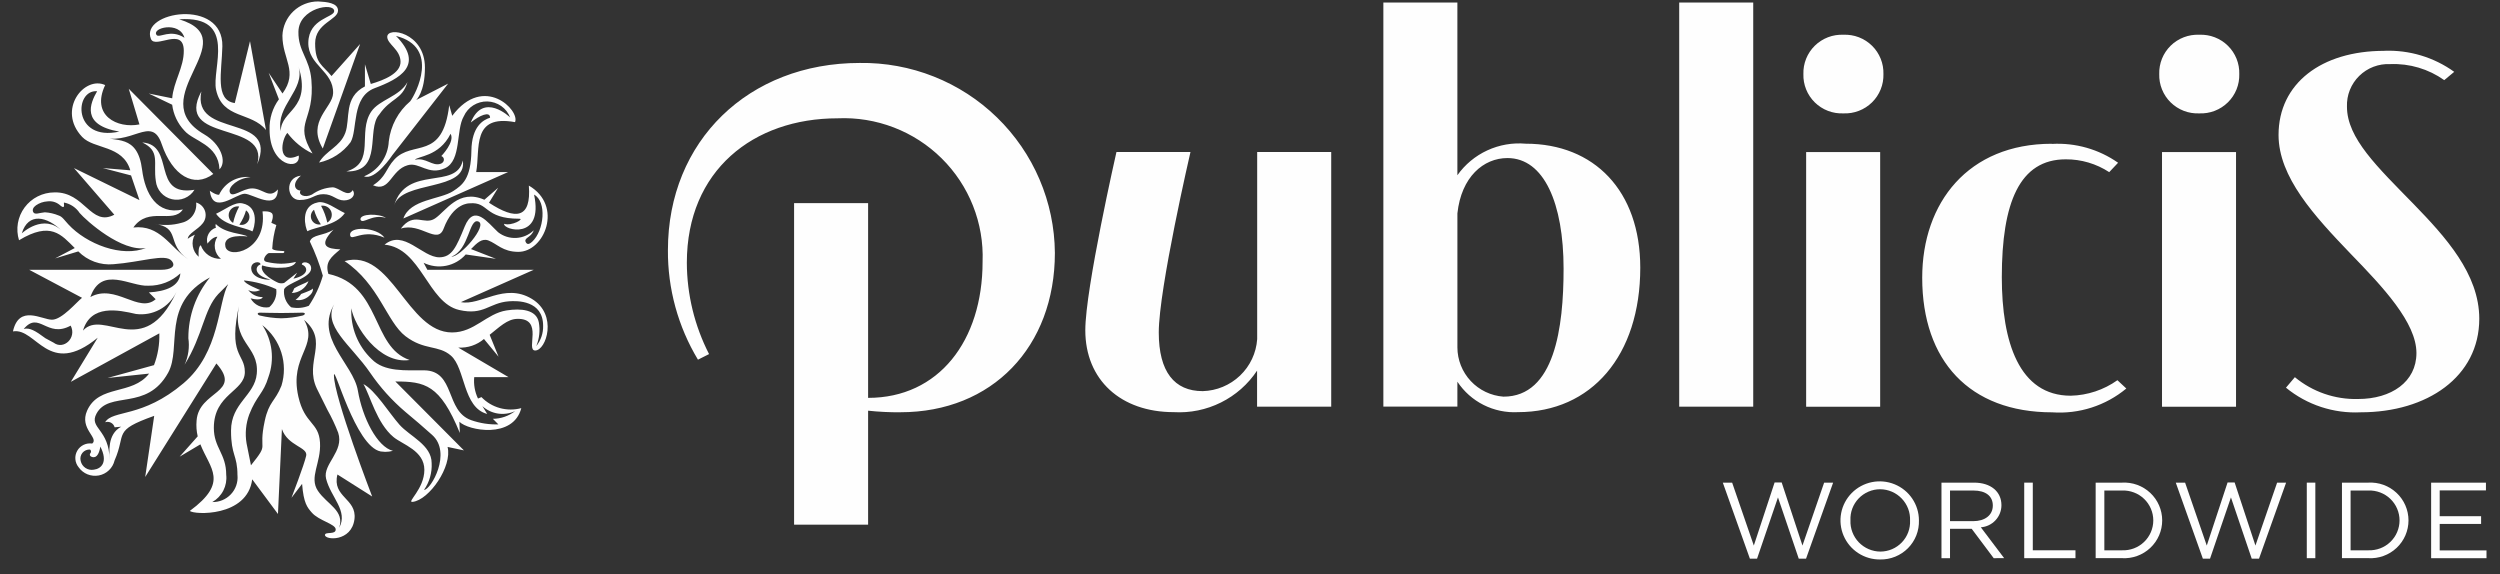 <svg width="148" height="34" viewBox="0 0 148 34" fill="none" xmlns="http://www.w3.org/2000/svg">
<rect x="0" y="0" width="148" height="34" fill="#333333" stroke="none"/>
<g clip-path="url(#clip0_14194_41973)">
<path d="M23.88 12.934C24.276 11.788 26.063 11.815 26.828 11.312C27.364 10.96 27.883 10.6 27.907 8.918C27.927 7.478 28.607 7.096 29.012 6.968C29.012 6.557 28.389 6.833 27.869 7.253C28.615 5.405 30.201 6.954 30.201 6.954C30.095 6.681 29.911 6.445 29.671 6.276C29.43 6.108 29.145 6.014 28.851 6.006C28.557 5.999 28.268 6.079 28.019 6.235C27.771 6.392 27.575 6.618 27.456 6.886C26.979 7.692 27.333 9.509 26.341 9.958C25.349 10.407 24.832 9.579 24.138 9.78C23.123 10.064 23.099 11.402 22.083 10.969C22.861 10.474 22.826 10.009 23.345 9.444C24.428 8.266 26.203 9.559 26.594 6.225L26.773 6.856C28.645 4.35 30.803 6.547 30.489 7.231C27.896 6.757 28.44 8.807 28.19 10.185H30.083L23.88 12.934ZM27.398 9.499C27.691 11.352 23.796 10.657 23.332 12.155C24.079 9.733 27.013 11.274 27.398 9.499ZM29.504 25.125L29.178 24.794C29.657 24.79 30.122 24.628 30.499 24.334C30.183 24.483 29.829 24.535 29.483 24.483C29.137 24.431 28.814 24.278 28.556 24.043L28.842 24.506C27.395 24.127 27.554 21.801 26.695 21.054C25.958 20.409 25.126 20.759 24.008 19.905C22.89 19.051 22.447 16.833 20.4 15.457C23.184 14.674 24.096 19.681 26.761 19.681C28.09 19.681 28.793 18.564 29.99 18.377C30.83 18.247 31.747 18.319 31.896 19.074C31.984 19.55 31.933 20.041 31.747 20.488C32.021 20.15 32.164 19.726 32.153 19.291C32.153 17.779 30.629 17.797 30.115 17.838C28.939 17.933 28.652 18.687 27.184 18.351C25.315 17.922 24.944 14.686 22.766 14.484C23.901 13.543 24.992 15.243 26.019 15.233C26.765 15.219 27.016 14.619 27.506 13.42C28.072 12.036 28.861 13.166 29.488 13.748C29.794 13.987 30.176 14.107 30.563 14.086C30.951 14.065 31.318 13.905 31.596 13.635C31.451 14.082 30.95 14.073 31.145 14.368C31.231 14.499 31.363 14.438 31.502 14.312C32.215 13.655 32.384 11.934 31.617 11.521C32.203 14.258 29.775 13.617 29.844 13.25C30.294 13.4 31.059 12.949 30.745 12.949C28.631 12.949 28.955 11.931 27.8 12.037C27.8 12.037 26.84 11.994 26.263 13.533C25.894 14.517 24.903 13.153 23.73 13.533C24.515 12.497 25.105 13.364 25.751 12.934C26.397 12.505 27.143 11.152 28.675 11.826L29.492 11.115L28.949 12.003C30.538 13.046 31.461 12.946 31.307 10.987C33.365 12.18 32.23 14.929 30.672 14.91C29.753 14.902 29.434 14.436 28.908 14.234C28.534 14.095 28.235 14.38 27.884 14.745L29.362 15.322L27.572 15.064C27.269 15.408 26.86 15.644 26.409 15.733C25.958 15.822 25.49 15.76 25.078 15.557L25.301 15.974H31.593L27.286 17.885C28.436 18.122 29.858 16.715 31.477 17.688C33.044 18.624 32.335 20.753 31.682 20.75C31.098 20.742 32.217 18.836 30.616 18.877C30.029 18.89 29.559 19.37 28.988 19.82L29.515 21.119L28.651 20.068C28.229 20.428 27.682 20.61 27.127 20.576L30.103 22.325H28.074C28.032 22.76 28.109 23.198 28.297 23.594L28.502 23.508C28.799 23.818 29.176 24.043 29.591 24.157C30.006 24.272 30.445 24.273 30.861 24.161C30.385 26.003 27.705 25.489 27.195 24.967L27.222 25.631C26.049 22.757 25.149 22.584 23.405 22.584L27.464 26.663L26.496 26.458C26.789 27.603 25.411 29.599 24.425 29.712C24.044 29.755 25.122 28.954 25.122 27.815C25.122 26.677 23.84 26.322 23.296 25.875C22.302 25.054 21.9 23.382 21.514 22.737C22.214 23.1 23.038 24.453 23.649 25.142C24.26 25.832 25.554 26.338 25.554 27.419C25.583 27.982 25.424 28.539 25.102 29.003C25.508 29.003 26.773 26.798 25.578 25.743C24.985 25.216 24.608 24.889 23.998 24.383C23.202 23.707 22.501 22.928 21.913 22.067C20.791 20.425 18.997 19.251 19.84 17.921C18.539 19.974 20.916 21.517 21.187 23.128C21.459 24.738 22.331 26.46 23.262 26.69C23.112 26.73 22.956 26.751 22.8 26.75L22.538 26.727C21.03 26.442 19.769 21.51 19.769 22.218C19.769 23.51 22.032 29.392 22.032 29.392L19.976 28.09C19.642 29.436 21.127 29.5 20.986 30.723C20.819 32.105 19.207 31.977 19.238 31.663C19.258 31.462 19.874 31.672 19.874 31.344C19.874 31.016 18.876 30.831 18.455 30.341C18.196 30.041 17.973 29.797 17.884 28.645L17.255 29.471C17.255 29.471 18.017 27.496 18.126 26.979C18.234 26.462 17.039 26.41 16.689 25.401L16.455 30.428L14.931 28.376C14.645 30.63 11.445 30.478 11.24 30.244C13.561 28.532 12.439 27.762 11.863 26.305L10.636 27.034L11.704 25.831C11.632 25.525 11.61 25.21 11.638 24.897C11.77 23.116 14.373 23.278 12.81 21.517L8.596 28.238L9.129 24.618C6.633 25.508 7.499 25.636 6.783 27.259C6.73 27.481 6.614 27.683 6.448 27.84C6.283 27.998 6.075 28.104 5.85 28.147C5.624 28.189 5.392 28.166 5.18 28.08C4.968 27.994 4.785 27.848 4.654 27.661C4.543 27.525 4.476 27.359 4.462 27.185C4.447 27.011 4.486 26.836 4.574 26.684C4.661 26.532 4.792 26.41 4.95 26.334C5.109 26.258 5.286 26.232 5.46 26.258C5.875 25.918 4.678 25.384 5.157 24.309C5.857 22.741 7.824 23.421 8.827 22.117L6.365 22.376L9.116 21.617C9.346 21.017 9.453 20.377 9.432 19.734L4.193 22.604L5.786 19.991C2.864 22.393 2.158 19.379 0.767 19.619C1.126 18.006 2.481 18.927 3.078 18.927C3.674 18.927 4.551 17.864 4.857 17.631L1.729 15.972H9.529C10.114 15.972 10.444 15.771 10.159 15.439C9.789 14.996 8.349 15.521 6.718 15.641C6.337 15.677 5.951 15.627 5.591 15.496C5.231 15.365 4.905 15.155 4.636 14.883L3.262 15.298L4.426 14.684C3.625 13.893 3.013 13.083 1.126 14.222C1.025 13.895 1.002 13.549 1.059 13.211C1.117 12.874 1.253 12.555 1.457 12.28C1.661 12.005 1.926 11.78 2.233 11.626C2.539 11.472 2.878 11.391 3.221 11.39C5.023 11.344 5.372 13.446 6.767 12.711L4.379 9.95L8.256 11.847L7.759 10.386L6.09 9.95L7.715 10.082C7.262 8.576 5.562 8.843 4.864 8.106C3.351 6.507 4.989 4.465 6.226 5.036C5.369 6.849 6.948 7.623 8.255 7.366L7.622 5.255L12.628 10.297C11.48 11.159 10.205 10.398 9.572 8.53C8.968 6.742 7.732 8.757 5.835 8.063C6.838 8.432 8.145 7.898 8.413 10.055C8.59 11.463 9.291 12.749 10.827 12.4C10.232 13.288 8.8 12.185 7.894 13.467C9.472 13.293 10.045 14.606 11.137 15.35C9.787 14.422 10.763 13.46 9.096 13.244C9.645 13.361 10.215 13.342 10.755 13.188C11.021 13.129 11.257 12.974 11.415 12.752C11.573 12.531 11.644 12.259 11.612 11.989C11.735 12.024 11.847 12.089 11.939 12.177C12.03 12.266 12.099 12.376 12.138 12.497C12.177 12.618 12.185 12.747 12.162 12.873C12.139 12.998 12.086 13.115 12.006 13.215C11.714 13.6 11.132 13.816 11.115 14.146C11.115 14.146 11.132 14.086 11.536 13.891C11.416 14.102 11.374 14.348 11.415 14.586C11.456 14.825 11.579 15.042 11.762 15.201C11.743 14.962 11.745 14.588 11.887 14.519C11.973 14.762 12.135 14.972 12.35 15.116C12.564 15.261 12.819 15.333 13.078 15.322C12.888 15.167 12.762 14.949 12.724 14.708C12.685 14.467 12.737 14.221 12.869 14.016C12.577 14.008 12.282 14.425 12.282 14.425C12.227 14.233 12.248 14.027 12.342 13.851C12.436 13.674 12.595 13.54 12.786 13.477C12.77 13.444 12.76 13.407 12.759 13.37C12.757 13.333 12.763 13.296 12.776 13.262C13.348 13.839 14.369 13.812 14.655 14.001C14.655 14.001 13.165 13.789 13.344 14.603C13.511 15.362 15.834 14.857 15.541 12.516C15.541 12.516 15.943 12.475 16.092 12.62C16.241 12.764 16.062 13.189 16.062 13.189L16.359 13.324C16.223 13.778 16.142 14.245 16.117 14.718C16.16 14.846 16.688 14.857 16.772 14.861C16.887 14.87 16.817 14.981 16.765 14.981H15.922C15.8 14.991 15.431 15.426 15.781 15.504C16.066 15.572 16.358 15.608 16.65 15.613C16.943 15.608 17.234 15.572 17.519 15.504C17.519 15.504 17.448 15.85 16.641 15.85C16.261 15.872 15.881 15.826 15.518 15.713C15.328 16.214 16.395 16.718 16.502 16.751C16.606 16.78 16.716 16.78 16.82 16.751C16.855 16.726 17.592 16.143 17.592 16.143L17.369 16.499C18.357 16.271 18.211 15.776 17.87 15.663C17.857 15.439 18.442 15.48 18.419 15.908C18.395 16.452 16.99 16.757 16.819 17.124C16.794 17.322 16.819 17.523 16.891 17.71C16.963 17.896 17.081 18.061 17.234 18.191C17.585 18.266 17.95 18.235 18.282 18.102C18.649 17.555 18.929 16.955 19.112 16.322C18.914 15.627 18.656 14.95 18.343 14.297C18.49 13.864 19.145 13.977 19.744 13.594C18.769 14.602 19.43 14.732 20.146 14.761C19.603 15.217 19.227 15.513 19.441 16.216C22.594 16.904 21.969 20.54 24.25 21.312C22.44 21.585 20.969 19.298 20.8 18.25C20.772 18.808 20.865 19.366 21.072 19.885C21.28 20.404 21.597 20.873 22.002 21.259C22.75 22.036 24.049 21.916 25.103 21.923C26.973 21.94 26.341 24.336 27.903 24.877C28.415 25.056 28.956 25.14 29.498 25.124M17.686 9.21C16.384 9.797 16.655 8.261 17.012 7.867C17.402 8.388 17.913 8.807 18.501 9.087C17.342 7.181 18.65 7.228 18.434 4.724C18.327 3.459 17.648 3.04 17.666 1.879C17.689 0.48 19.761 0.113 19.785 0.652C19.8 1.037 18.276 1.078 18.252 2.524C18.232 3.876 19.756 4.204 19.72 5.518C19.696 6.377 18.139 7.173 19.109 8.792L21.318 2.605L19.626 4.502C19.084 3.834 18.656 3.768 18.656 2.565C18.656 1.363 20.011 1.184 20.011 0.625C20.011 0.172 19.334 0.11 18.838 0.086C18.29 0.083 17.762 0.292 17.366 0.67C16.97 1.048 16.738 1.565 16.719 2.111C16.719 3.514 17.671 4.223 16.724 5.535L15.905 4.309L16.512 5.878C16.133 6.396 15.938 7.024 15.958 7.664C15.958 9.906 17.815 10.114 17.685 9.211M17.671 3.935C18.47 6.502 16.616 6.496 16.624 7.763C16.298 6.279 18.091 5.313 17.671 3.935ZM21.342 13.007C21.476 13.299 22.021 12.652 22.846 12.9C22.448 12.63 21.271 12.634 21.342 13.007ZM20.436 7.878C20.135 8.688 19.293 8.916 18.888 9.623C19.637 9.46 20.301 9.031 20.755 8.417C21.186 7.686 20.788 5.741 22.184 5.218C23.637 4.674 25.162 3.871 23.442 2.127C26.081 2.791 24.598 5.587 24.285 5.996C23.576 6.598 23.123 7.446 23.016 8.367C22.994 8.815 22.844 9.248 22.585 9.614C22.326 9.981 21.967 10.267 21.551 10.439C22.229 10.709 23.237 9.172 23.237 9.172L26.53 4.95L24.637 5.921C24.637 5.921 25.156 5.476 25.156 4.001C25.156 1.915 22.9 1.544 22.925 2.193C22.942 2.62 23.687 2.927 23.712 3.634C23.737 4.342 22.733 4.744 21.951 4.971L21.604 3.805V5.115C20.325 5.773 20.757 7.02 20.439 7.874M22.454 6.779C23.151 5.765 23.788 5.939 24.122 4.861C23.654 5.72 22.456 5.898 21.978 6.606C21.141 7.839 22.264 9.632 20.503 10.149C22.715 10.205 21.654 7.658 22.454 6.778M24.566 9.461C25.191 9.302 25.577 9.846 26.065 9.702C26.336 9.624 26.344 9.317 26.126 9.239C26.126 9.239 26.95 8.392 26.674 7.92C25.997 9.289 24.697 9.239 24.566 9.461ZM20.729 13.932C20.792 14.312 21.468 13.521 22.76 14.07C22.319 13.432 20.633 13.37 20.729 13.932ZM11.509 11.236C8.928 11.658 10.411 8.566 8.422 8.434C9.514 8.953 9.058 9.629 9.224 10.71C9.249 10.967 9.354 11.21 9.525 11.404C9.695 11.599 9.923 11.735 10.176 11.793C10.428 11.852 10.693 11.83 10.932 11.731C11.172 11.632 11.374 11.46 11.51 11.24M18.264 16.647C18.104 16.762 17.719 16.872 17.417 17.071C17.386 17.125 17.335 17.304 17.268 17.349C17.485 17.34 17.694 17.27 17.871 17.145C18.048 17.02 18.184 16.847 18.264 16.647ZM26.719 15.196C27.248 15.233 28.887 13.338 28.322 13.115C27.756 12.891 27.8 14.782 26.719 15.196ZM7.063 7.791C4.777 7.402 5.338 6.11 5.75 5.4C4.378 5.293 4.307 8.397 7.063 7.791ZM1.289 13.816C1.289 13.816 2.58 12.589 3.685 13.686C2.779 12.788 1.67 12.564 1.289 13.816ZM8.663 14.677C7.211 14.947 5.109 13.064 4.715 12.609C4.611 12.451 4.477 12.316 4.32 12.21C4.164 12.104 3.987 12.031 3.802 11.993C3.774 11.988 3.782 12.025 3.786 12.071C3.792 12.136 3.802 12.231 3.763 12.249C3.723 12.268 3.667 12.25 3.509 12.112C3.41 12.035 3.297 11.979 3.176 11.946C3.055 11.914 2.929 11.906 2.805 11.922C2.564 11.937 2.331 12.017 2.132 12.154C1.962 12.278 1.905 12.417 1.962 12.544C2.05 12.745 2.333 12.593 2.655 12.568C2.937 12.585 3.215 12.649 3.476 12.758C3.686 12.82 3.833 13.055 4.047 13.284C5.115 14.439 7.222 15.271 8.663 14.67M8.813 17.311C9.835 17.251 10.623 16.942 10.678 16.184C10.163 16.662 9.482 16.924 8.778 16.914C7.73 16.977 6.009 15.696 5.349 17.585C6.836 16.764 8.219 18.589 9.216 17.713M3.175 20.287C3.764 20.732 4.558 20.003 4.184 19.277C2.778 20.048 2.312 18.382 1.405 19.475C1.746 19.38 2.09 19.577 2.687 20.023L3.175 20.287ZM10.43 17.311C10.218 17.746 9.874 18.103 9.446 18.332C9.019 18.562 8.53 18.651 8.048 18.587C7 18.346 5.381 18.004 4.912 19.571C6.132 18.226 8.505 21.431 10.433 17.31M5.94 26.438C5.81 27.246 5.449 27.059 5.386 27.025C5.369 27.017 5.355 27.005 5.344 26.99C5.332 26.975 5.324 26.958 5.321 26.94C5.317 26.922 5.317 26.903 5.321 26.885C5.325 26.867 5.333 26.85 5.345 26.836C5.36 26.821 5.371 26.803 5.379 26.783C5.386 26.763 5.389 26.742 5.388 26.721C5.387 26.7 5.381 26.679 5.371 26.66C5.362 26.641 5.348 26.625 5.331 26.612C5.246 26.607 5.16 26.622 5.081 26.656C5.003 26.69 4.933 26.743 4.879 26.809C4.825 26.875 4.788 26.953 4.77 27.037C4.752 27.121 4.754 27.207 4.777 27.29C4.814 27.46 4.916 27.609 5.062 27.705C5.208 27.801 5.385 27.837 5.557 27.805C5.994 27.751 6.415 27.36 5.938 26.433M11.151 20.009C11.148 18.703 11.6 17.436 12.429 16.424C9.511 17.979 10.778 20.573 9.953 22.067C8.686 24.359 6.452 23.104 5.71 24.492C5.248 25.354 6.486 25.394 6.486 27.247C6.486 26.799 6.326 25.716 7.175 25.261L6.786 25.296C6.771 25.238 6.744 25.185 6.707 25.138C6.67 25.091 6.624 25.052 6.571 25.024C6.518 24.996 6.46 24.979 6.4 24.975C6.341 24.97 6.281 24.978 6.224 24.997C6.671 24.247 8.415 24.766 10.866 22.687C13.038 20.849 12.895 17.928 13.509 16.82L12.923 17.406C12.058 18.33 12.021 19.84 10.928 21.59C11.153 21.095 11.23 20.546 11.149 20.008M15.396 18.509C15.282 18.509 15.258 18.548 15.258 18.569C15.25 18.61 15.31 18.664 15.394 18.682C15.806 18.78 16.228 18.834 16.652 18.843C17.076 18.834 17.497 18.78 17.909 18.682C17.992 18.66 18.05 18.608 18.047 18.569C18.047 18.548 18.019 18.509 17.904 18.509C17.884 18.509 17.076 18.53 16.653 18.53C16.23 18.53 15.42 18.509 15.396 18.509ZM14.874 15.901C14.899 16.446 15.695 16.595 16.017 16.548C15.018 16.322 15.075 15.768 15.419 15.657C15.435 15.435 14.848 15.473 14.871 15.901M14.443 16.6C14.469 16.812 15.403 17.169 15.403 17.169C15.294 17.227 15.172 17.256 15.049 17.256C14.925 17.256 14.804 17.227 14.694 17.169C14.795 17.301 14.925 17.407 15.073 17.48C15.222 17.553 15.386 17.59 15.552 17.589C15.552 17.589 15.505 17.839 14.834 17.661C14.939 17.852 15.103 18.006 15.301 18.1C15.499 18.195 15.723 18.224 15.939 18.185C16.091 18.056 16.209 17.89 16.282 17.704C16.355 17.518 16.379 17.317 16.354 17.118C15.748 16.843 15.101 16.669 14.439 16.601M14.058 28.149C14.058 26.912 13.677 26.995 13.677 25.494C13.677 23.859 15.08 23.418 15.201 22.132C15.363 20.395 13.632 20.35 14.189 17.918C13.453 21.131 14.495 20.875 14.495 22.024C14.495 23.172 12.659 23.316 12.659 25.329C12.659 26.517 13.392 26.847 13.392 28.109C13.428 28.429 13.369 28.752 13.223 29.038C13.076 29.325 12.849 29.562 12.568 29.722C12.773 29.726 12.977 29.688 13.166 29.609C13.355 29.53 13.525 29.413 13.666 29.264C13.807 29.116 13.915 28.94 13.983 28.747C14.051 28.555 14.077 28.35 14.061 28.146M14.857 27.546C15.991 26.134 15.263 26.827 15.671 24.926C15.922 23.751 16.282 23.788 16.663 22.832C16.859 22.191 16.856 21.505 16.654 20.865C16.451 20.226 16.059 19.662 15.529 19.248C15.823 19.695 16.009 20.204 16.073 20.735C16.137 21.265 16.076 21.803 15.896 22.306C15.603 23.303 15.193 23.409 14.753 24.541C14.554 25.084 14.5 25.669 14.595 26.239L14.857 27.546ZM18.001 18.936C18.895 20.51 17.115 21.043 17.662 23.477C18.034 25.126 18.87 24.975 18.944 26.195C19.018 27.416 18.277 28.251 18.823 29.062C19.369 29.873 20.418 30.222 20.078 31.248C20.63 30.238 19.578 29.446 19.303 28.333C19.096 27.48 20.388 26.721 20.02 25.615C19.841 25.153 19.63 24.704 19.387 24.272L18.755 23.001C17.992 21.388 19.517 20.227 18.001 18.936ZM18.516 17.076C18.489 17.151 18.271 17.236 17.828 17.403C17.742 17.539 17.63 17.655 17.496 17.745C18.023 17.891 18.609 17.366 18.516 17.076ZM17.728 11.84C18.471 11.84 18.58 11.495 19.146 11.495C19.712 11.495 19.908 11.864 20.365 11.864C20.823 11.864 21.087 11.542 20.879 11.258C20.593 11.733 20.069 11.089 19.686 11.089C19.248 11.113 18.825 11.262 18.469 11.517C18.043 11.735 17.633 11.529 17.793 11.278C17.462 11.278 17.251 10.872 17.815 10.398C16.824 10.507 16.982 11.84 17.728 11.84ZM14.921 11.154C14.363 11.154 13.717 11.771 13.6 11.369C13.512 11.058 14.086 10.539 14.838 10.487C14.456 10.441 14.069 10.518 13.733 10.705C13.397 10.893 13.13 11.182 12.969 11.531C12.768 11.55 12.421 11.292 12.421 11.292C12.594 12.755 13.964 11.47 14.487 11.47C14.954 11.47 16.423 12.525 16.45 11.214C15.935 11.81 15.572 11.153 14.926 11.153M10.194 5.82C10.266 4.848 10.89 3.991 10.88 3.001C10.869 1.546 9.192 2.921 8.937 2.309C8.265 0.686 13.224 -0.133 13.164 2.743C13.13 4.26 12.709 5.93 13.899 6.102L14.8 2.437L15.747 7.697C14.883 6.614 13.175 7.061 12.794 5.325C12.508 4.067 14.097 0.907 10.603 1.142C14.643 2.366 8.353 5.776 12.09 7.954C13.089 8.539 13.441 9.578 12.993 10.025C12.933 8.549 11.46 8.364 10.92 7.738C10.52 7.316 10.265 6.777 10.193 6.2L8.803 5.536L10.194 5.82ZM10.919 2.235C10.617 1.214 8.935 1.666 9.276 2.078C9.436 2.268 10.092 1.698 10.919 2.235ZM11.921 5.412C10.272 8.499 15.966 7.096 15.228 9.724C16.522 6.652 11.34 8.249 11.921 5.412ZM14.941 13.699C14.465 13.439 13.294 13.382 12.79 12.655C13.327 12.411 13.883 11.942 14.348 12.038C15.405 12.246 15.05 13.536 14.941 13.701M14.161 12.226C14.039 12.203 13.913 12.224 13.805 12.285C13.697 12.346 13.614 12.443 13.57 12.559C13.527 12.675 13.527 12.803 13.569 12.919C13.611 13.035 13.693 13.133 13.8 13.195C13.874 12.857 13.995 12.53 14.161 12.226ZM14.565 12.454C14.481 12.755 14.347 13.041 14.171 13.3C14.279 13.329 14.393 13.318 14.494 13.271C14.595 13.223 14.677 13.142 14.724 13.041C14.771 12.94 14.78 12.826 14.752 12.719C14.723 12.611 14.656 12.517 14.565 12.454ZM18.817 11.979C19.294 11.884 19.865 12.359 20.414 12.615C19.897 13.363 18.685 13.423 18.199 13.689C18.09 13.524 17.723 12.192 18.817 11.982M19.376 13.175C19.485 13.111 19.568 13.011 19.611 12.892C19.653 12.774 19.652 12.643 19.609 12.525C19.565 12.407 19.48 12.308 19.37 12.245C19.26 12.182 19.132 12.16 19.007 12.182C19.177 12.494 19.301 12.828 19.376 13.175ZM18.995 13.283C18.814 13.017 18.677 12.725 18.589 12.417C18.502 12.486 18.44 12.582 18.415 12.689C18.389 12.797 18.401 12.91 18.448 13.01C18.494 13.11 18.574 13.192 18.673 13.241C18.773 13.29 18.886 13.305 18.995 13.283Z" fill="#FEFEFE"/>
<path d="M141.144 3.007C142.627 2.949 144.087 3.387 145.29 4.253L144.699 4.744C143.77 4.084 142.647 3.75 141.507 3.795C141.168 3.778 140.829 3.832 140.512 3.952C140.195 4.072 139.907 4.257 139.666 4.494C139.424 4.731 139.235 5.016 139.11 5.33C138.985 5.644 138.928 5.98 138.94 6.318C138.94 8.185 140.75 9.891 142.89 12.084C144.765 14.018 146.773 16.213 146.773 18.869C146.773 22.31 143.68 24.408 139.762 24.408C138.154 24.491 136.572 23.971 135.329 22.951L135.856 22.329C136.904 23.197 138.234 23.657 139.597 23.621C141.569 23.621 143.053 22.605 143.053 20.901C143.053 19.099 141.078 17.001 139.169 15.035C136.999 12.775 134.89 10.482 134.89 7.99C134.89 4.943 137.425 3.01 141.143 3.01M121.463 8.511C116.528 8.511 113.795 11.986 113.795 16.443C113.795 21.357 116.592 24.41 121.496 24.41C123.085 24.521 124.655 24.015 125.878 23L125.351 22.508C124.544 23.083 123.581 23.402 122.589 23.426C119.529 23.426 118.507 20.249 118.507 16.413C118.507 11.989 119.561 9.432 122.293 9.432C123.206 9.427 124.101 9.691 124.865 10.191L125.391 9.635C124.249 8.835 122.868 8.441 121.473 8.52M53.304 24.405C58.733 24.405 62.449 20.538 62.449 14.968C62.437 13.473 62.128 11.995 61.54 10.62C60.952 9.244 60.096 7.998 59.022 6.953C57.949 5.908 56.678 5.085 55.283 4.532C53.889 3.978 52.398 3.705 50.896 3.727C44.314 3.727 39.541 8.347 39.541 14.803C39.524 17.087 40.139 19.333 41.319 21.293L41.976 20.962C41.118 19.288 40.667 17.436 40.661 15.556C40.661 10.084 44.612 7.004 49.581 7.004C50.717 6.953 51.851 7.138 52.912 7.545C53.973 7.953 54.937 8.575 55.744 9.373C56.551 10.17 57.184 11.126 57.601 12.179C58.018 13.232 58.212 14.36 58.169 15.491C58.169 20.178 55.572 23.554 51.392 23.554V12.026H47.01V31.06H51.392V24.313C52.025 24.38 52.661 24.411 53.297 24.408M74.425 24.073H78.808V9H74.425V20.076C74.369 20.896 74.007 21.667 73.41 22.236C72.814 22.805 72.026 23.133 71.2 23.155C69.522 23.155 68.599 22.009 68.599 19.681C68.599 17.094 70.476 8.998 70.476 8.998H66.094C66.094 8.998 64.25 17.093 64.25 19.549C64.25 22.497 66.357 24.399 69.484 24.399C70.45 24.456 71.415 24.259 72.281 23.827C73.148 23.396 73.885 22.746 74.419 21.941V24.073H74.425ZM99.409 24.073H103.791V0.149H99.409V24.073ZM89.865 24.399C89.161 24.437 88.459 24.29 87.83 23.974C87.2 23.658 86.665 23.183 86.277 22.597V24.072H81.895V0.148H86.277V10.374C86.728 9.737 87.34 9.229 88.05 8.902C88.76 8.574 89.545 8.438 90.324 8.507C94.372 8.507 97.104 11.291 97.104 15.847C97.104 21.058 94.209 24.399 89.865 24.399ZM89.007 23.482C92.035 23.482 92.564 19.386 92.564 15.912C92.564 12.045 91.412 9.357 89.24 9.357C87.824 9.357 86.508 10.473 86.278 12.634V20.565C86.279 21.304 86.562 22.016 87.068 22.557C87.574 23.098 88.266 23.428 89.007 23.482ZM106.924 9.004H111.306V24.078H106.924V9.004ZM109.13 2.057C109.442 2.044 109.753 2.094 110.044 2.206C110.336 2.318 110.601 2.489 110.823 2.707C111.046 2.925 111.22 3.187 111.336 3.476C111.453 3.764 111.508 4.074 111.499 4.384C111.508 4.695 111.452 5.004 111.336 5.293C111.22 5.581 111.045 5.843 110.823 6.061C110.6 6.28 110.335 6.45 110.044 6.562C109.753 6.674 109.442 6.725 109.13 6.712C108.818 6.725 108.506 6.675 108.215 6.563C107.923 6.451 107.658 6.28 107.436 6.062C107.214 5.844 107.039 5.582 106.923 5.293C106.807 5.005 106.751 4.695 106.761 4.384C106.751 4.074 106.807 3.764 106.923 3.476C107.039 3.187 107.214 2.925 107.436 2.707C107.658 2.489 107.923 2.318 108.215 2.206C108.506 2.094 108.818 2.044 109.13 2.057ZM127.991 9.004H132.373V24.078H127.991V9.004ZM130.196 2.057C130.508 2.044 130.82 2.094 131.111 2.206C131.403 2.318 131.668 2.489 131.89 2.707C132.112 2.925 132.287 3.187 132.403 3.476C132.519 3.764 132.575 4.074 132.565 4.384C132.574 4.695 132.519 5.004 132.403 5.293C132.286 5.581 132.112 5.843 131.889 6.061C131.667 6.28 131.402 6.45 131.111 6.562C130.82 6.674 130.508 6.725 130.196 6.712C129.884 6.725 129.573 6.675 129.282 6.563C128.99 6.451 128.725 6.28 128.503 6.062C128.28 5.844 128.106 5.582 127.99 5.293C127.873 5.005 127.818 4.695 127.827 4.384C127.818 4.074 127.873 3.764 127.989 3.475C128.105 3.187 128.28 2.925 128.502 2.706C128.724 2.488 128.99 2.317 129.281 2.206C129.573 2.094 129.884 2.043 130.196 2.057Z" fill="#FEFEFE"/>
<path d="M105.057 28.561H105.475L106.706 32.297L107.989 28.573H108.521L106.917 33.075H106.487L105.256 29.447L104.017 33.075H103.594L101.991 28.573H102.543L103.826 32.297L105.057 28.561Z" fill="#FEFEFE"/>
<path d="M111.304 33.121C110.844 33.126 110.393 32.995 110.008 32.744C109.622 32.493 109.321 32.134 109.141 31.712C108.961 31.291 108.911 30.825 108.997 30.375C109.083 29.925 109.302 29.511 109.625 29.184C109.948 28.858 110.362 28.635 110.812 28.543C111.263 28.451 111.731 28.495 112.157 28.668C112.583 28.841 112.948 29.137 113.205 29.517C113.462 29.897 113.6 30.345 113.601 30.803C113.611 31.107 113.558 31.41 113.447 31.694C113.335 31.978 113.167 32.236 112.952 32.453C112.737 32.669 112.481 32.84 112.197 32.955C111.914 33.07 111.61 33.127 111.304 33.121ZM111.304 28.963C111.066 28.963 110.831 29.012 110.612 29.106C110.393 29.2 110.196 29.337 110.031 29.509C109.867 29.681 109.74 29.884 109.656 30.106C109.573 30.328 109.536 30.565 109.547 30.802C109.537 31.04 109.575 31.278 109.66 31.501C109.744 31.724 109.872 31.928 110.037 32.101C110.203 32.274 110.401 32.412 110.621 32.507C110.84 32.602 111.077 32.652 111.317 32.654C111.555 32.653 111.791 32.605 112.01 32.511C112.229 32.417 112.426 32.28 112.591 32.108C112.755 31.936 112.883 31.732 112.966 31.51C113.049 31.287 113.086 31.05 113.075 30.813C113.085 30.575 113.046 30.337 112.962 30.114C112.877 29.891 112.748 29.687 112.583 29.515C112.418 29.342 112.22 29.204 112 29.109C111.78 29.014 111.544 28.965 111.304 28.963Z" fill="#FEFEFE"/>
<path d="M118.027 33.044L116.725 31.306H115.441V33.044H114.935V28.572H116.866C117.853 28.572 118.485 29.102 118.485 29.907C118.486 30.238 118.36 30.557 118.134 30.8C117.908 31.043 117.597 31.192 117.266 31.216L118.645 33.042L118.027 33.044ZM116.827 29.039H115.441V30.852H116.821C117.494 30.852 117.975 30.508 117.975 29.927C117.975 29.368 117.555 29.039 116.827 29.039Z" fill="#FEFEFE"/>
<path d="M119.834 28.572H120.341V32.577H122.868V33.044H119.834V28.572Z" fill="#FEFEFE"/>
<path d="M125.625 33.043H124.063V28.572H125.622C125.928 28.554 126.234 28.599 126.522 28.703C126.81 28.808 127.073 28.97 127.296 29.179C127.519 29.388 127.697 29.641 127.818 29.921C127.939 30.201 128.002 30.503 128.002 30.808C128.002 31.113 127.939 31.415 127.818 31.695C127.697 31.975 127.519 32.227 127.296 32.437C127.073 32.646 126.81 32.808 126.522 32.912C126.234 33.017 125.928 33.061 125.622 33.043H125.625ZM125.625 29.039H124.577V32.578H125.625C125.864 32.587 126.103 32.548 126.327 32.464C126.551 32.379 126.755 32.251 126.928 32.085C127.101 31.92 127.238 31.722 127.332 31.502C127.426 31.283 127.475 31.047 127.475 30.808C127.475 30.57 127.426 30.334 127.332 30.114C127.238 29.895 127.101 29.697 126.928 29.531C126.755 29.366 126.551 29.237 126.327 29.153C126.103 29.068 125.864 29.029 125.625 29.039Z" fill="#FEFEFE"/>
<path d="M131.873 28.561H132.29L133.522 32.297L134.805 28.573H135.337L133.733 33.075H133.303L132.072 29.447L130.833 33.075H130.41L128.806 28.573H129.358L130.641 32.297L131.873 28.561Z" fill="#FEFEFE"/>
<path d="M137.068 28.572V33.044H136.562V28.572H137.068Z" fill="#FEFEFE"/>
<path d="M140.203 33.043H138.644V28.572H140.203C140.509 28.554 140.815 28.599 141.103 28.703C141.391 28.808 141.654 28.97 141.877 29.179C142.1 29.388 142.278 29.641 142.399 29.921C142.52 30.201 142.583 30.503 142.583 30.808C142.583 31.113 142.52 31.415 142.399 31.695C142.278 31.975 142.1 32.227 141.877 32.437C141.654 32.646 141.391 32.808 141.103 32.912C140.815 33.017 140.509 33.061 140.203 33.043ZM140.203 29.039H139.155V32.578H140.203C140.442 32.587 140.681 32.548 140.905 32.464C141.129 32.379 141.334 32.251 141.506 32.085C141.679 31.92 141.817 31.722 141.91 31.502C142.004 31.283 142.053 31.047 142.053 30.808C142.053 30.57 142.004 30.334 141.91 30.114C141.817 29.895 141.679 29.697 141.506 29.531C141.334 29.366 141.129 29.237 140.905 29.153C140.681 29.068 140.442 29.029 140.203 29.039Z" fill="#FEFEFE"/>
<path d="M147.168 29.032H144.43V30.559H146.881V31.018H144.43V32.584H147.201V33.044H143.923V28.572H147.168V29.032Z" fill="#FEFEFE"/>
</g>
<defs>
<clipPath id="clip0_14194_41973">
<rect width="146.435" height="33.037" fill="white" transform="translate(0.769 0.084)"/>
</clipPath>
</defs>
</svg>
